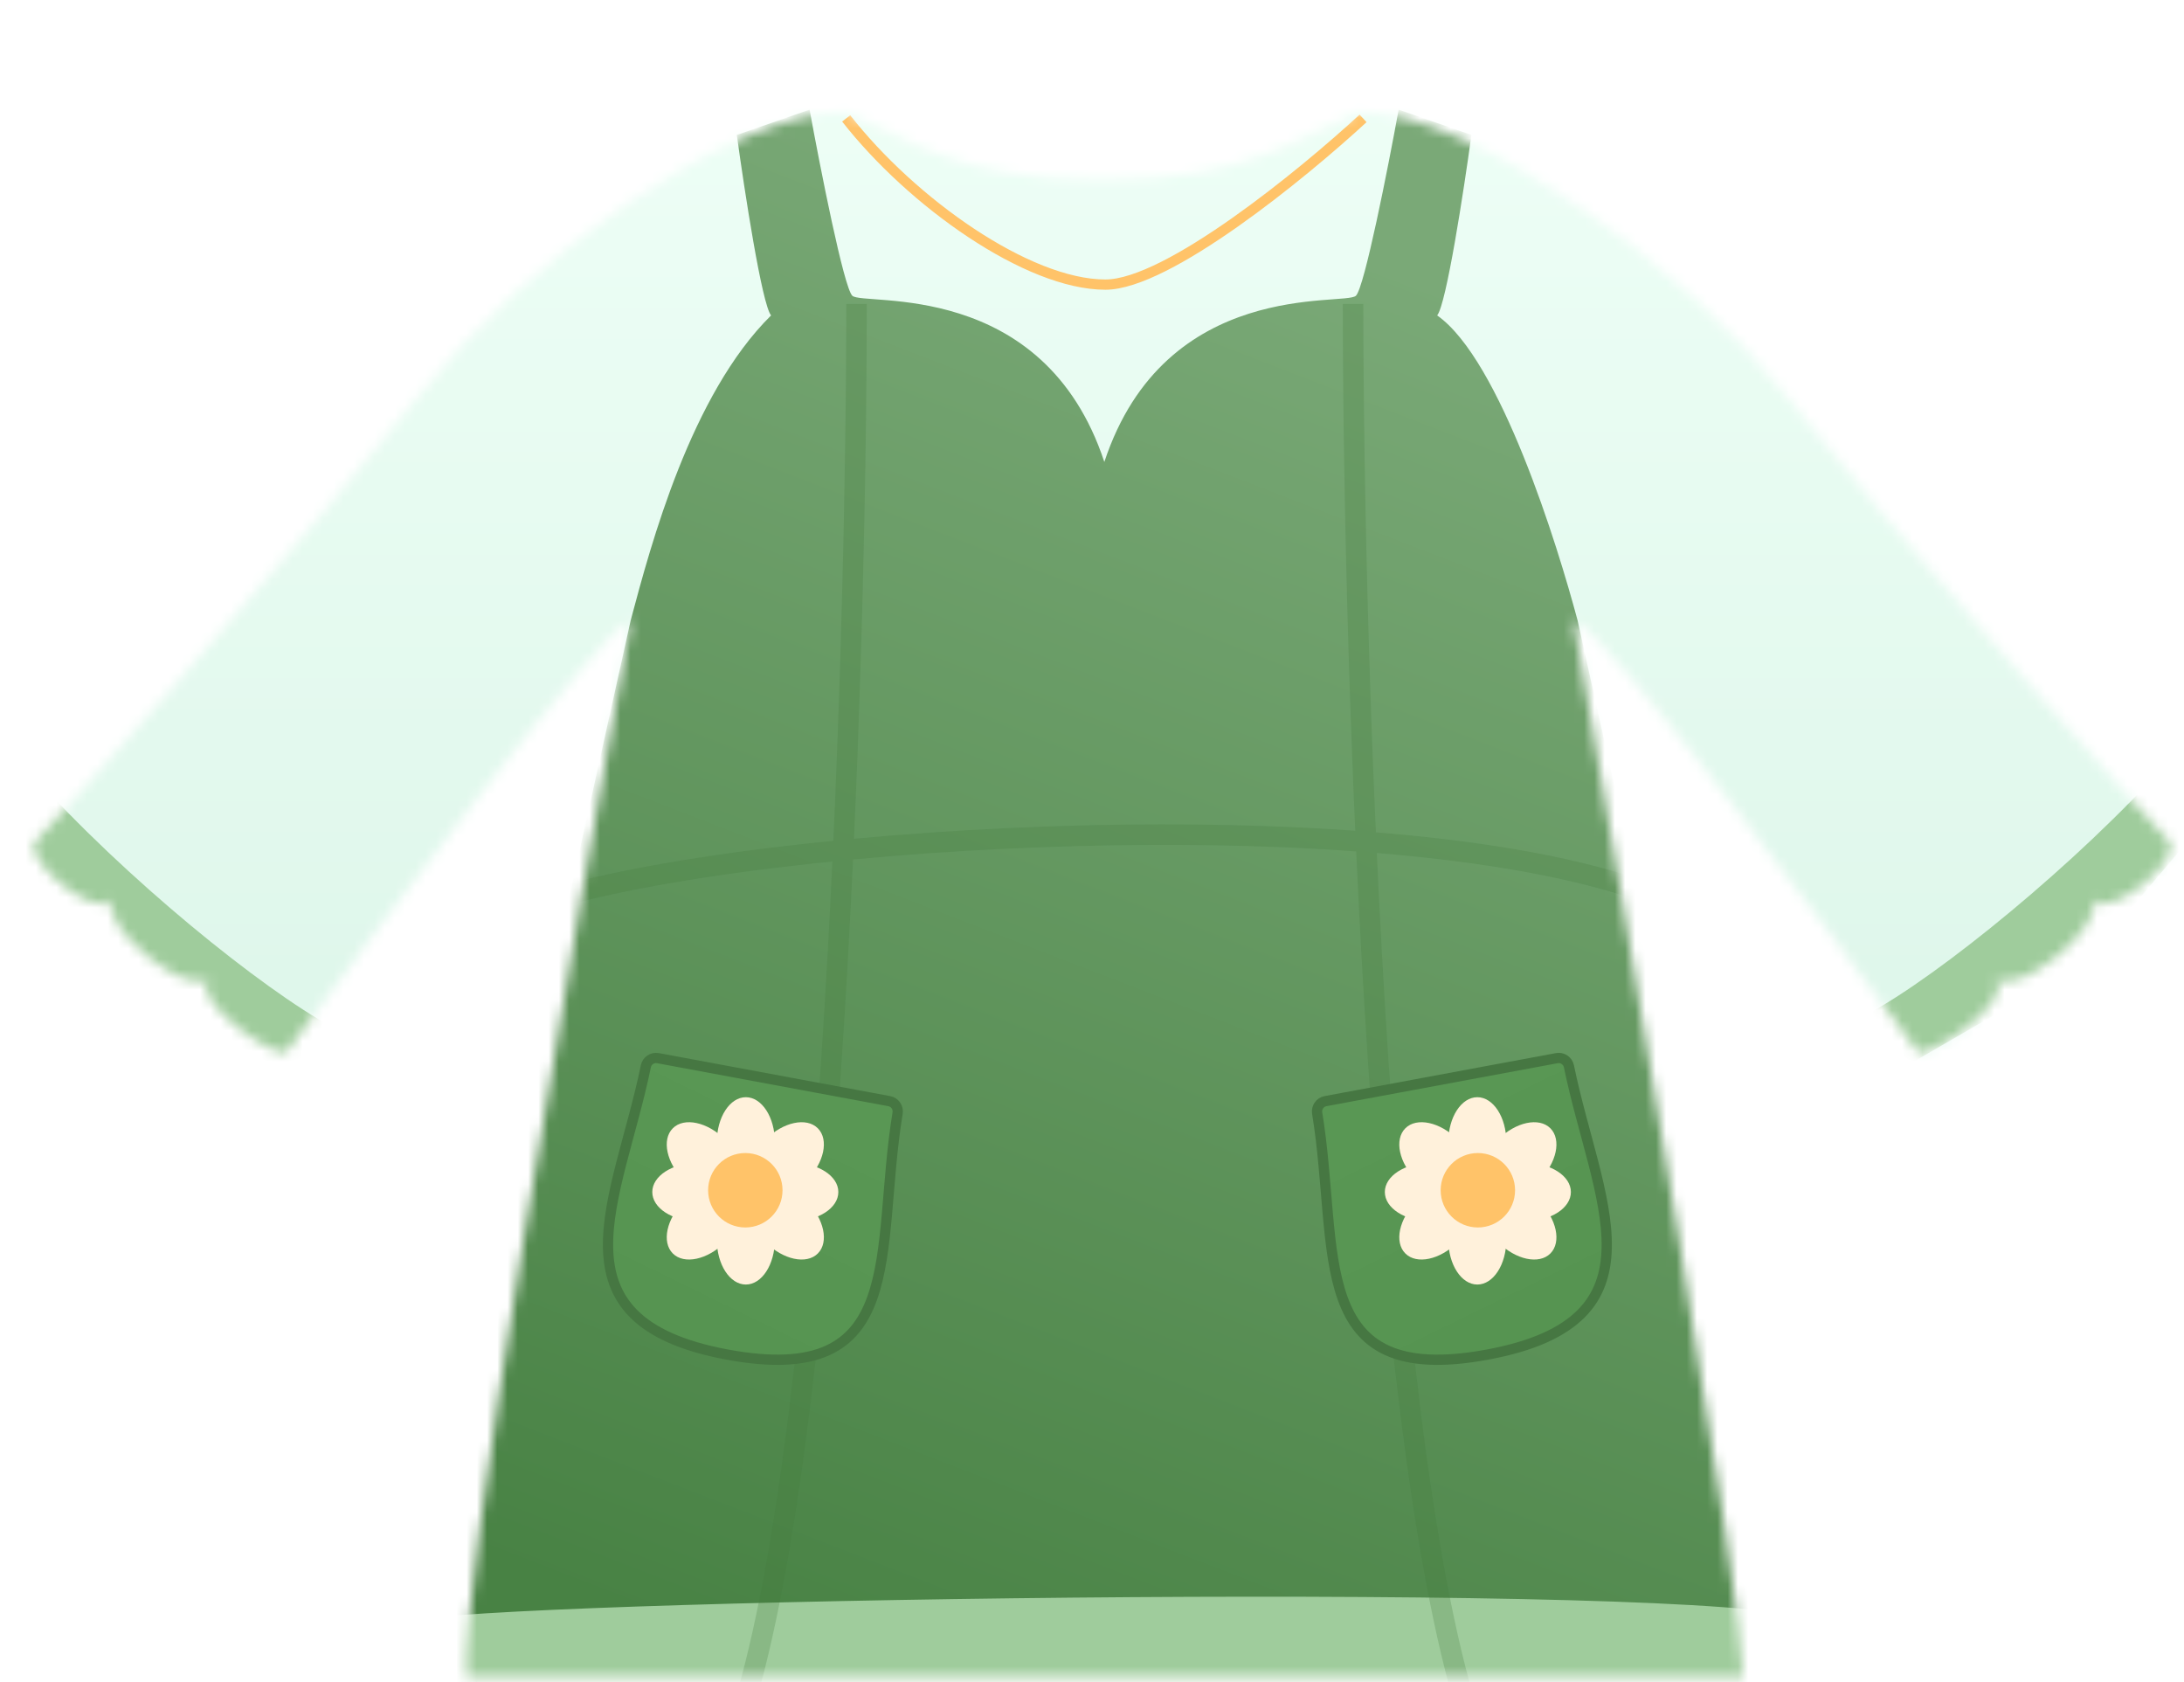 <svg width="213" height="164" viewBox="0 0 213 164" fill="none" xmlns="http://www.w3.org/2000/svg">
  <mask id="mask0" style="mask-type: alpha" maskUnits="userSpaceOnUse" x="3" y="10" width="209" height="154">
    <path
      d="M41 38.382C51.121 25.5 71 10.882 82.5 10.882C88.666 13.382 93 17.5 107.5 17.5C122 17.5 126.333 13.382 132.5 10.882C144 10.882 164.664 26.5 174 38.382C185 52.382 209.5 80 211.5 82C213.091 83.591 205.548 90 204.015 87.628C205.608 90.094 196.633 97.486 194.599 95.32C196.699 97.556 187.776 103.565 187 102.5C177.167 89 156.7 61.7 153.5 60.5C159 92 170 156.7 170 163.5H45.5C44.7 155.9 55.833 91.667 61.5 60.5C58.3 61.7 37.833 89 28 102.5C27.224 103.565 18.301 97.556 20.401 95.32C18.367 97.486 9.392 90.094 10.985 87.628C9.452 90 1.909 83.591 3.5 82C5.5 80 30 52.382 41 38.382Z"
      fill="black"
    />
  </mask>
  <g mask="url(#mask0)">
    <rect width="213" height="163" fill="url(#paint0_linear)" />
    <g filter="url(#filter0_d)">
      <path
        d="M75.202 30.756C74.31 29.687 72.602 18.576 71.86 13.155L78.958 10.692C79.999 16.393 82.289 28.001 83.121 28.834C84.162 29.875 101.755 27.051 107.703 45.044C113.651 27.051 131.203 29.875 132.244 28.834C133.076 28.001 135.366 16.393 136.407 10.692L143.505 13.155C142.763 18.576 141.055 29.687 140.163 30.756C146.319 35.079 151.91 53.193 153.855 60.487L177.338 166.212H38.027L61.511 60.487L61.531 60.411C63.483 53.091 67.38 38.473 75.202 30.756Z"
        fill="url(#paint1_linear)"
      />
    </g>
    <g filter="url(#filter1_i)">
      <path
        d="M176.24 157.865C166.558 154.193 55.053 155.862 41.032 157.865V165.544H176.24V157.865Z"
        fill="#9FCC9C"
      />
    </g>
    <g style="mix-blend-mode: multiply" opacity="0.4" filter="url(#filter2_f)">
      <path
        d="M52.382 88.091C74.083 81.081 139.183 77.408 163.22 88.091M83.536 29.639C83.512 65.469 81.064 143.633 71.46 169.644M131.959 29.639C131.983 65.469 134.431 143.633 144.035 169.644"
        stroke="#41783D"
        stroke-opacity="0.6"
        stroke-width="2"
      />
    </g>
    <g filter="url(#filter3_df)">
      <path
        d="M86.731 105.372L64.162 101.178C63.62 101.077 63.098 101.436 62.987 101.977C60.321 114.958 53.182 126.786 70.918 130.082C88.667 133.38 85.325 120.017 87.541 106.541C87.631 105.996 87.274 105.473 86.731 105.372Z"
        fill="url(#paint2_linear)"
      />
      <path
        d="M86.731 105.372L64.162 101.178C63.62 101.077 63.098 101.436 62.987 101.977C60.321 114.958 53.182 126.786 70.918 130.082C88.667 133.38 85.325 120.017 87.541 106.541C87.631 105.996 87.274 105.473 86.731 105.372Z"
        stroke="#467742"
      />
    </g>
    <g filter="url(#filter4_df)">
      <path
        d="M129.27 105.372L151.839 101.178C152.382 101.077 152.903 101.436 153.014 101.977C155.68 114.958 162.819 126.786 145.083 130.082C127.334 133.38 130.676 120.017 128.46 106.541C128.37 105.996 128.727 105.473 129.27 105.372Z"
        fill="url(#paint3_linear)"
      />
      <path
        d="M129.27 105.372L151.839 101.178C152.382 101.077 152.903 101.436 153.014 101.977C155.68 114.958 162.819 126.786 145.083 130.082C127.334 133.38 130.676 120.017 128.46 106.541C128.37 105.996 128.727 105.473 129.27 105.372Z"
        stroke="#467742"
      />
    </g>
    <ellipse cx="72.74" cy="111.36" rx="2.829" ry="4.373" fill="#FFF1DB" />
    <ellipse
      cx="67.989"
      cy="116.233"
      rx="2.829"
      ry="4.373"
      transform="rotate(-90 67.989 116.233)"
      fill="#FFF1DB"
    />
    <ellipse
      cx="68.709"
      cy="113.109"
      rx="2.829"
      ry="4.373"
      transform="rotate(-45 68.709 113.109)"
      fill="#FFF1DB"
    />
    <ellipse rx="2.829" ry="4.373" transform="matrix(1 0 0 -1 72.74 120.881)" fill="#FFF1DB" />
    <ellipse
      rx="2.829"
      ry="4.373"
      transform="matrix(0.707 0.707 0.707 -0.707 68.709 119.133)"
      fill="#FFF1DB"
    />
    <ellipse
      rx="2.829"
      ry="4.373"
      transform="matrix(4.37114e-08 -1 -1 -4.37114e-08 77.388 116.233)"
      fill="#FFF1DB"
    />
    <ellipse
      rx="2.829"
      ry="4.373"
      transform="matrix(-0.707 -0.707 -0.707 0.707 76.668 113.109)"
      fill="#FFF1DB"
    />
    <ellipse
      cx="76.668"
      cy="119.133"
      rx="2.829"
      ry="4.373"
      transform="rotate(135 76.668 119.133)"
      fill="#FFF1DB"
    />
    <circle cx="72.689" cy="116.06" r="3.629" fill="#FFC369" />
    <ellipse rx="2.829" ry="4.373" transform="matrix(-1 0 0 1 144.08 111.36)" fill="#FFF1DB" />
    <ellipse
      rx="2.829"
      ry="4.373"
      transform="matrix(4.37114e-08 -1 -1 -4.37114e-08 148.832 116.233)"
      fill="#FFF1DB"
    />
    <ellipse
      rx="2.829"
      ry="4.373"
      transform="matrix(-0.707 -0.707 -0.707 0.707 148.112 113.109)"
      fill="#FFF1DB"
    />
    <ellipse cx="144.08" cy="120.881" rx="2.829" ry="4.373" transform="rotate(180 144.08 120.881)" fill="#FFF1DB" />
    <ellipse
      cx="148.112"
      cy="119.133"
      rx="2.829"
      ry="4.373"
      transform="rotate(135 148.112 119.133)"
      fill="#FFF1DB"
    />
    <ellipse
      cx="139.432"
      cy="116.233"
      rx="2.829"
      ry="4.373"
      transform="rotate(-90 139.432 116.233)"
      fill="#FFF1DB"
    />
    <ellipse
      cx="140.152"
      cy="113.109"
      rx="2.829"
      ry="4.373"
      transform="rotate(-45 140.152 113.109)"
      fill="#FFF1DB"
    />
    <ellipse
      rx="2.829"
      ry="4.373"
      transform="matrix(0.707 0.707 0.707 -0.707 140.152 119.133)"
      fill="#FFF1DB"
    />
    <circle r="3.629" transform="matrix(-1 0 0 1 144.132 116.06)" fill="#FFC369" />
    <g filter="url(#filter5_df)">
      <path
        d="M82.526 10.544C88.921 18.722 100.222 26.752 107.806 26.752C113.873 26.752 127.087 15.947 132.936 10.544"
        stroke="#FFC369"
      />
    </g>
    <g filter="url(#filter6_i)">
      <path
        d="M33.537 100.718C27.743 98.044 14.375 87.572 4.794 77.323L0.338 82.225L11.256 95.148L28.189 104.951L33.537 100.718Z"
        fill="#9FCC9C"
      />
    </g>
    <g filter="url(#filter7_i)">
      <path
        d="M181.127 99.383C186.92 96.709 200.288 86.237 209.869 75.988L214.325 80.889L203.407 93.812L186.474 103.616L181.127 99.383Z"
        fill="#9FCC9C"
      />
    </g>
  </g>
  <defs>
    <filter
      id="filter0_d"
      x="34.027"
      y="6.692"
      width="147.311"
      height="163.519"
      filterUnits="userSpaceOnUse"
      color-interpolation-filters="sRGB"
    >
      <feFlood flood-opacity="0" result="BackgroundImageFix" />
      <feColorMatrix
        in="SourceAlpha"
        type="matrix"
        values="0 0 0 0 0 0 0 0 0 0 0 0 0 0 0 0 0 0 127 0"
        result="hardAlpha"
      />
      <feOffset />
      <feGaussianBlur stdDeviation="2" />
      <feColorMatrix type="matrix" values="0 0 0 0 0.377 0 0 0 0 0.533 0 0 0 0 0.364 0 0 0 0.6 0" />
      <feBlend mode="normal" in2="BackgroundImageFix" result="effect1_dropShadow" />
      <feBlend mode="normal" in="SourceGraphic" in2="effect1_dropShadow" result="shape" />
    </filter>
    <filter
      id="filter1_i"
      x="41.032"
      y="155.693"
      width="135.208"
      height="9.851"
      filterUnits="userSpaceOnUse"
      color-interpolation-filters="sRGB"
    >
      <feFlood flood-opacity="0" result="BackgroundImageFix" />
      <feBlend mode="normal" in="SourceGraphic" in2="BackgroundImageFix" result="shape" />
      <feColorMatrix
        in="SourceAlpha"
        type="matrix"
        values="0 0 0 0 0 0 0 0 0 0 0 0 0 0 0 0 0 0 127 0"
        result="hardAlpha"
      />
      <feOffset />
      <feGaussianBlur stdDeviation="1.5" />
      <feComposite in2="hardAlpha" operator="arithmetic" k2="-1" k3="1" />
      <feColorMatrix type="matrix" values="0 0 0 0 0.305 0 0 0 0 0.521 0 0 0 0 0.293 0 0 0 0.6 0" />
      <feBlend mode="normal" in2="shape" result="effect1_innerShadow" />
    </filter>
    <filter
      id="filter2_f"
      x="49.075"
      y="26.638"
      width="117.551"
      height="146.353"
      filterUnits="userSpaceOnUse"
      color-interpolation-filters="sRGB"
    >
      <feFlood flood-opacity="0" result="BackgroundImageFix" />
      <feBlend mode="normal" in="SourceGraphic" in2="BackgroundImageFix" result="shape" />
      <feGaussianBlur stdDeviation="1.5" result="effect1_foregroundBlur" />
    </filter>
    <filter
      id="filter3_df"
      x="55.799"
      y="99.661"
      width="35.256"
      height="36.428"
      filterUnits="userSpaceOnUse"
      color-interpolation-filters="sRGB"
    >
      <feFlood flood-opacity="0" result="BackgroundImageFix" />
      <feColorMatrix
        in="SourceAlpha"
        type="matrix"
        values="0 0 0 0 0 0 0 0 0 0 0 0 0 0 0 0 0 0 127 0"
        result="hardAlpha"
      />
      <feOffset dy="2" />
      <feGaussianBlur stdDeviation="1.5" />
      <feColorMatrix type="matrix" values="0 0 0 0 0.225 0 0 0 0 0.429 0 0 0 0 0.211 0 0 0 0.35 0" />
      <feBlend mode="normal" in2="BackgroundImageFix" result="effect1_dropShadow" />
      <feBlend mode="normal" in="SourceGraphic" in2="effect1_dropShadow" result="shape" />
      <feGaussianBlur stdDeviation="0.1" result="effect2_foregroundBlur" />
    </filter>
    <filter
      id="filter4_df"
      x="124.946"
      y="99.661"
      width="35.256"
      height="36.428"
      filterUnits="userSpaceOnUse"
      color-interpolation-filters="sRGB"
    >
      <feFlood flood-opacity="0" result="BackgroundImageFix" />
      <feColorMatrix
        in="SourceAlpha"
        type="matrix"
        values="0 0 0 0 0 0 0 0 0 0 0 0 0 0 0 0 0 0 127 0"
        result="hardAlpha"
      />
      <feOffset dy="2" />
      <feGaussianBlur stdDeviation="1.5" />
      <feColorMatrix type="matrix" values="0 0 0 0 0.225 0 0 0 0 0.429 0 0 0 0 0.211 0 0 0 0.35 0" />
      <feBlend mode="normal" in2="BackgroundImageFix" result="effect1_dropShadow" />
      <feBlend mode="normal" in="SourceGraphic" in2="effect1_dropShadow" result="shape" />
      <feGaussianBlur stdDeviation="0.1" result="effect2_foregroundBlur" />
    </filter>
    <filter
      id="filter5_df"
      x="80.132"
      y="9.176"
      width="55.143"
      height="21.076"
      filterUnits="userSpaceOnUse"
      color-interpolation-filters="sRGB"
    >
      <feFlood flood-opacity="0" result="BackgroundImageFix" />
      <feColorMatrix
        in="SourceAlpha"
        type="matrix"
        values="0 0 0 0 0 0 0 0 0 0 0 0 0 0 0 0 0 0 127 0"
        result="hardAlpha"
      />
      <feOffset dy="1" />
      <feGaussianBlur stdDeviation="1" />
      <feColorMatrix type="matrix" values="0 0 0 0 0.494 0 0 0 0 0.662 0 0 0 0 0.483 0 0 0 0.3 0" />
      <feBlend mode="normal" in2="BackgroundImageFix" result="effect1_dropShadow" />
      <feBlend mode="normal" in="SourceGraphic" in2="effect1_dropShadow" result="shape" />
      <feGaussianBlur stdDeviation="0.1" result="effect2_foregroundBlur" />
    </filter>
    <filter
      id="filter6_i"
      x="0.338"
      y="77.323"
      width="33.198"
      height="27.628"
      filterUnits="userSpaceOnUse"
      color-interpolation-filters="sRGB"
    >
      <feFlood flood-opacity="0" result="BackgroundImageFix" />
      <feBlend mode="normal" in="SourceGraphic" in2="BackgroundImageFix" result="shape" />
      <feColorMatrix
        in="SourceAlpha"
        type="matrix"
        values="0 0 0 0 0 0 0 0 0 0 0 0 0 0 0 0 0 0 127 0"
        result="hardAlpha"
      />
      <feOffset />
      <feGaussianBlur stdDeviation="1.5" />
      <feComposite in2="hardAlpha" operator="arithmetic" k2="-1" k3="1" />
      <feColorMatrix type="matrix" values="0 0 0 0 0.431 0 0 0 0 0.627 0 0 0 0 0.42 0 0 0 0.4 0" />
      <feBlend mode="normal" in2="shape" result="effect1_innerShadow" />
    </filter>
    <filter
      id="filter7_i"
      x="181.126"
      y="75.988"
      width="33.198"
      height="27.628"
      filterUnits="userSpaceOnUse"
      color-interpolation-filters="sRGB"
    >
      <feFlood flood-opacity="0" result="BackgroundImageFix" />
      <feBlend mode="normal" in="SourceGraphic" in2="BackgroundImageFix" result="shape" />
      <feColorMatrix
        in="SourceAlpha"
        type="matrix"
        values="0 0 0 0 0 0 0 0 0 0 0 0 0 0 0 0 0 0 127 0"
        result="hardAlpha"
      />
      <feOffset />
      <feGaussianBlur stdDeviation="1.5" />
      <feComposite in2="hardAlpha" operator="arithmetic" k2="-1" k3="1" />
      <feColorMatrix type="matrix" values="0 0 0 0 0.431 0 0 0 0 0.627 0 0 0 0 0.42 0 0 0 0.4 0" />
      <feBlend mode="normal" in2="shape" result="effect1_innerShadow" />
    </filter>
    <linearGradient id="paint0_linear" x1="106.5" y1="0" x2="106.5" y2="96.104" gradientUnits="userSpaceOnUse">
      <stop stop-color="#EFFFF7" />
      <stop offset="1" stop-color="#DFF7EB" />
    </linearGradient>
    <linearGradient
      id="paint1_linear"
      x1="137.99"
      y1="26.58"
      x2="83.966"
      y2="166.212"
      gradientUnits="userSpaceOnUse"
    >
      <stop stop-color="#7AA977" />
      <stop offset="1" stop-color="#488244" />
    </linearGradient>
    <linearGradient
      id="paint2_linear"
      x1="82.09"
      y1="106.549"
      x2="70.63"
      y2="130.028"
      gradientUnits="userSpaceOnUse"
    >
      <stop stop-color="#599754" />
      <stop offset="1" stop-color="#569451" />
    </linearGradient>
    <linearGradient
      id="paint3_linear"
      x1="133.911"
      y1="106.549"
      x2="145.371"
      y2="130.028"
      gradientUnits="userSpaceOnUse"
    >
      <stop stop-color="#599754" />
      <stop offset="1" stop-color="#569451" />
    </linearGradient>
  </defs>
</svg>
